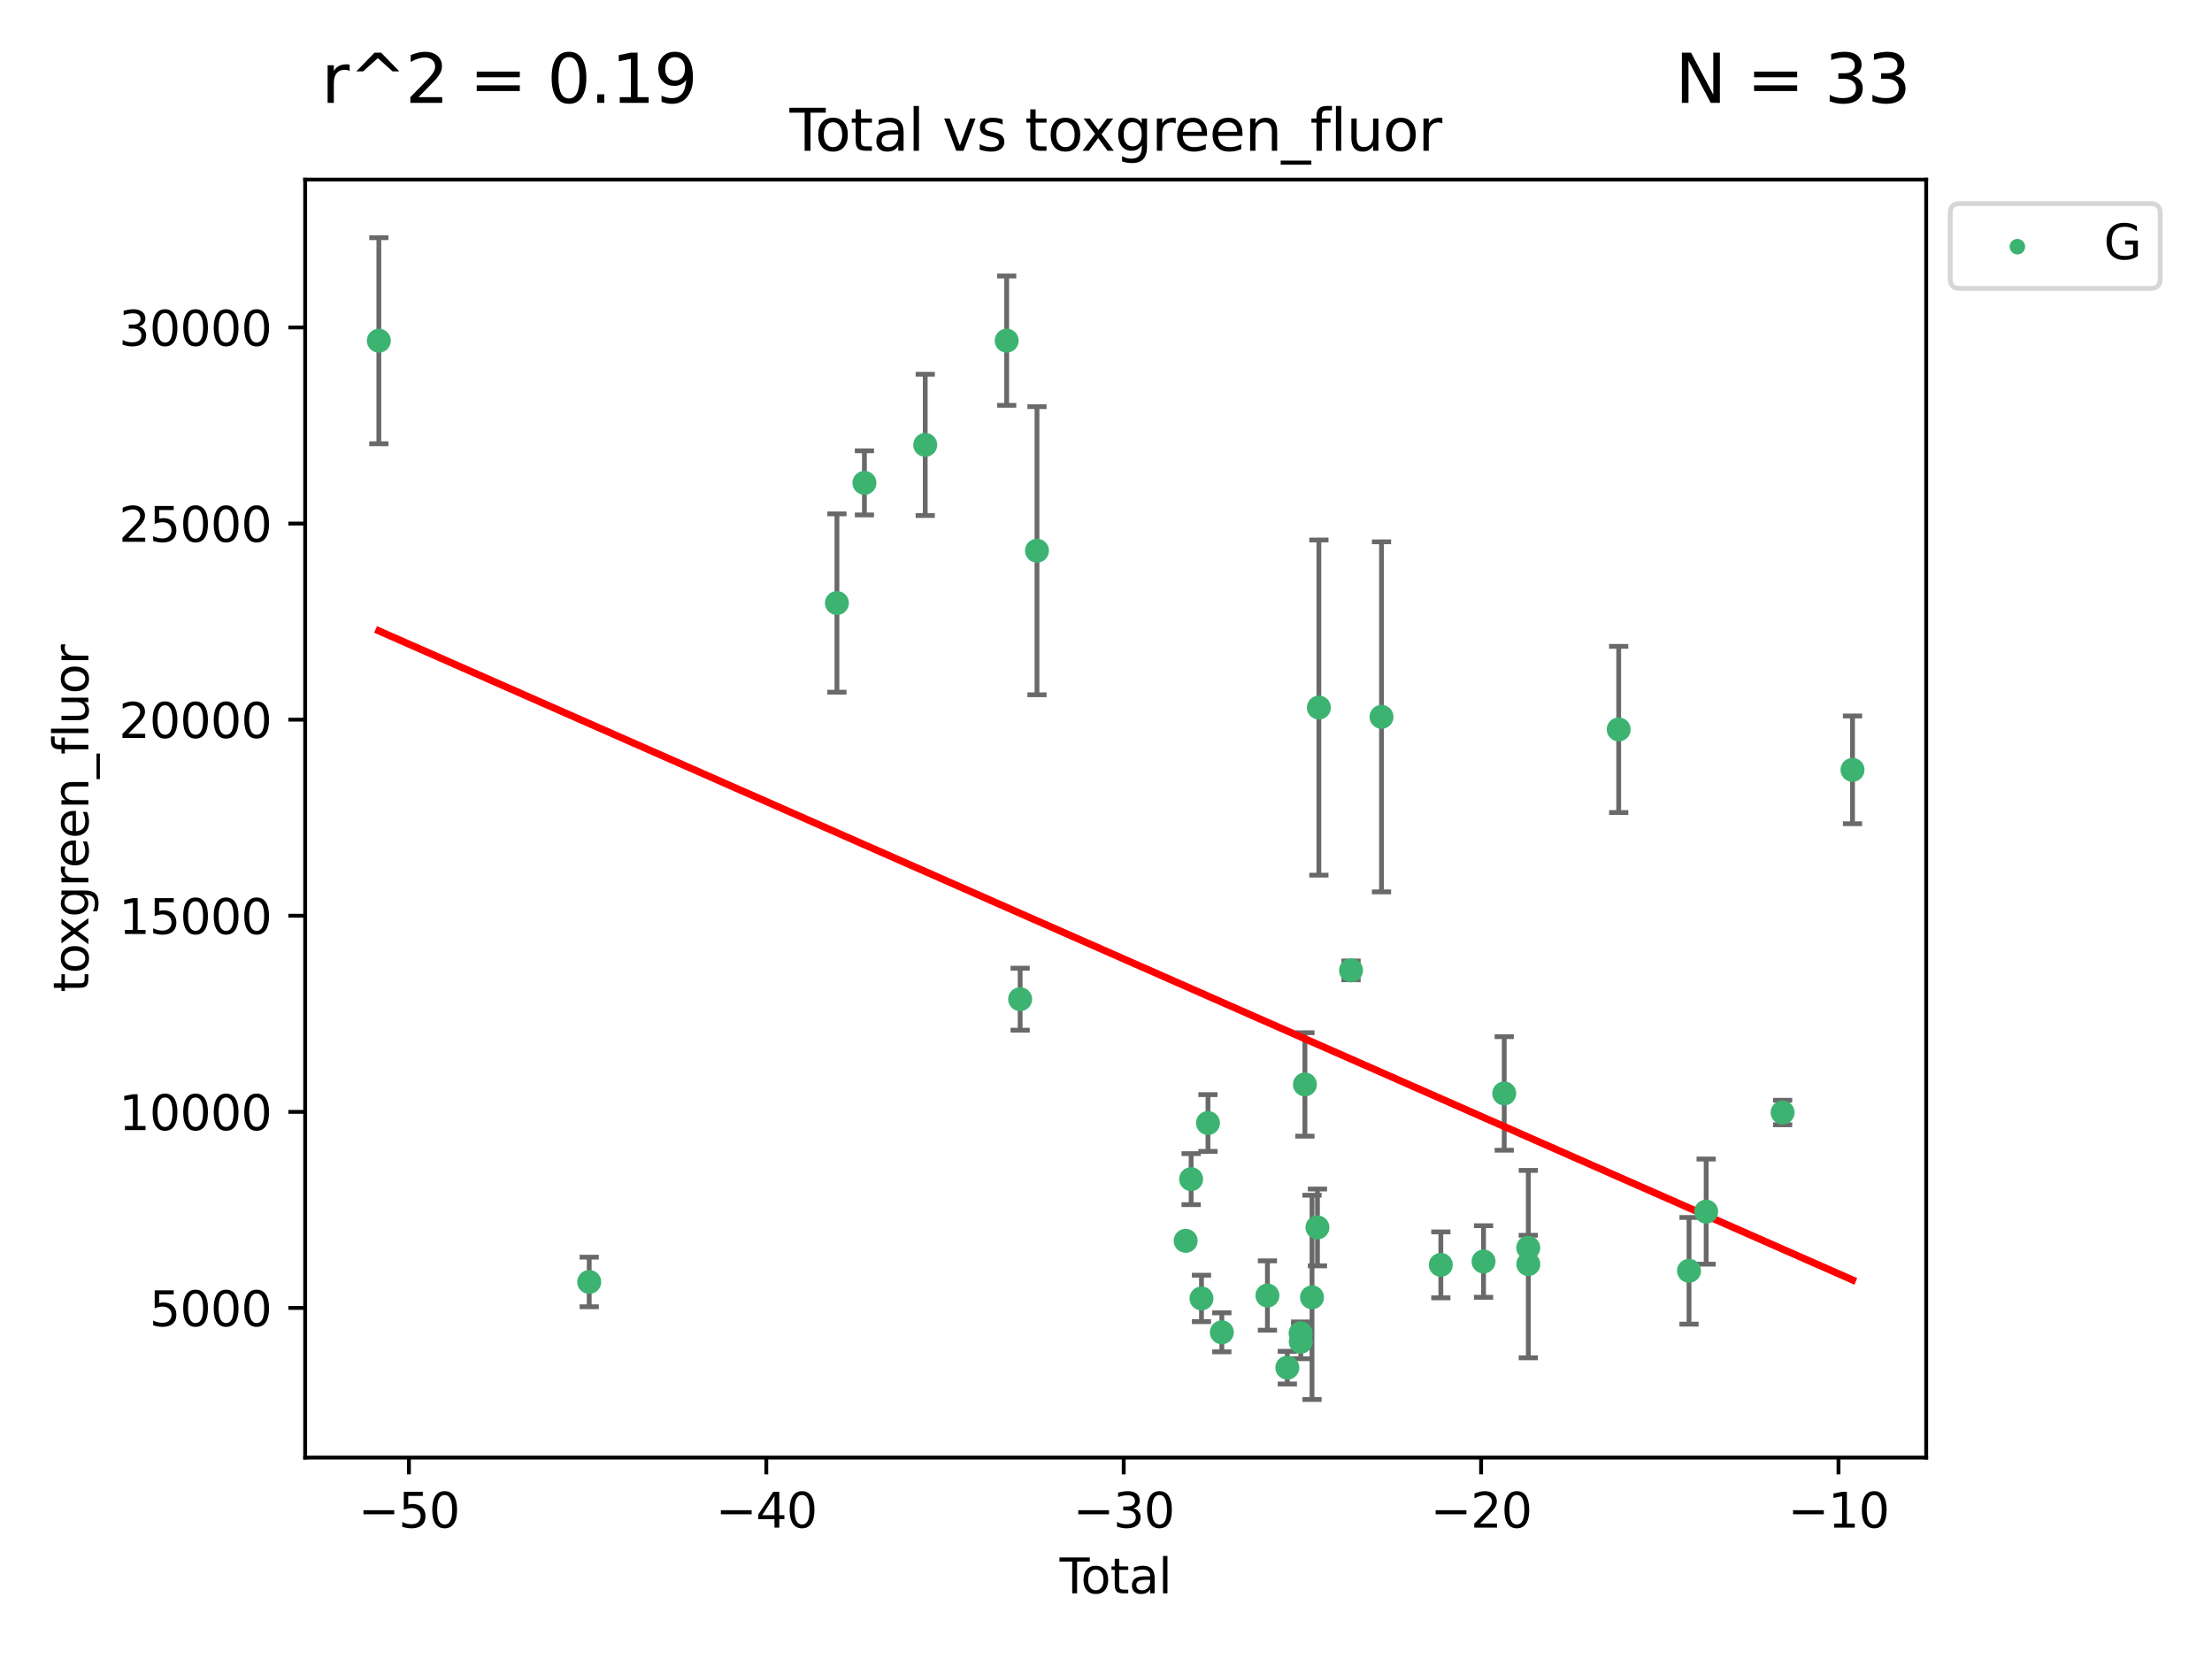 <?xml version="1.0" encoding="utf-8" standalone="no"?>
<!DOCTYPE svg PUBLIC "-//W3C//DTD SVG 1.1//EN"
  "http://www.w3.org/Graphics/SVG/1.1/DTD/svg11.dtd">
<svg xmlns:xlink="http://www.w3.org/1999/xlink" width="460.8pt" height="345.6pt" viewBox="0 0 460.8 345.6" xmlns="http://www.w3.org/2000/svg" version="1.1">
 <defs>
  <style type="text/css">*{stroke-linejoin: round; stroke-linecap: butt}</style>
 </defs>
 <g id="figure_1">
  <g id="patch_1">
   <path d="M 0 345.6 
L 460.8 345.6 
L 460.8 0 
L 0 0 
z
" style="fill: #ffffff"/>
  </g>
  <g id="axes_1">
   <g id="patch_2">
    <path d="M 63.571 303.64 
L 401.26 303.64 
L 401.26 37.411 
L 63.571 37.411 
z
" style="fill: #ffffff"/>
   </g>
   <g id="PathCollection_1">
    <defs>
     <path id="m5067d3dca2" d="M 0 1.118 
C 0.297 1.118 0.581 1 0.791 0.791 
C 1 0.581 1.118 0.297 1.118 0 
C 1.118 -0.297 1 -0.581 0.791 -0.791 
C 0.581 -1 0.297 -1.118 0 -1.118 
C -0.297 -1.118 -0.581 -1 -0.791 -0.791 
C -1 -0.581 -1.118 -0.297 -1.118 0 
C -1.118 0.297 -1 0.581 -0.791 0.791 
C -0.581 1 -0.297 1.118 0 1.118 
z
" style="stroke: #3cb371"/>
    </defs>
    <g clip-path="url(#p0d25ec0aed)">
     <use xlink:href="#m5067d3dca2" x="78.921" y="70.977" style="fill: #3cb371; stroke: #3cb371"/>
     <use xlink:href="#m5067d3dca2" x="122.745" y="267.056" style="fill: #3cb371; stroke: #3cb371"/>
     <use xlink:href="#m5067d3dca2" x="174.347" y="125.623" style="fill: #3cb371; stroke: #3cb371"/>
     <use xlink:href="#m5067d3dca2" x="180.076" y="100.591" style="fill: #3cb371; stroke: #3cb371"/>
     <use xlink:href="#m5067d3dca2" x="192.744" y="92.676" style="fill: #3cb371; stroke: #3cb371"/>
     <use xlink:href="#m5067d3dca2" x="209.708" y="70.968" style="fill: #3cb371; stroke: #3cb371"/>
     <use xlink:href="#m5067d3dca2" x="212.514" y="208.149" style="fill: #3cb371; stroke: #3cb371"/>
     <use xlink:href="#m5067d3dca2" x="216.022" y="114.719" style="fill: #3cb371; stroke: #3cb371"/>
     <use xlink:href="#m5067d3dca2" x="246.995" y="258.486" style="fill: #3cb371; stroke: #3cb371"/>
     <use xlink:href="#m5067d3dca2" x="248.132" y="245.635" style="fill: #3cb371; stroke: #3cb371"/>
     <use xlink:href="#m5067d3dca2" x="250.289" y="270.487" style="fill: #3cb371; stroke: #3cb371"/>
     <use xlink:href="#m5067d3dca2" x="251.643" y="233.941" style="fill: #3cb371; stroke: #3cb371"/>
     <use xlink:href="#m5067d3dca2" x="254.53" y="277.544" style="fill: #3cb371; stroke: #3cb371"/>
     <use xlink:href="#m5067d3dca2" x="264.028" y="269.88" style="fill: #3cb371; stroke: #3cb371"/>
     <use xlink:href="#m5067d3dca2" x="268.172" y="284.908" style="fill: #3cb371; stroke: #3cb371"/>
     <use xlink:href="#m5067d3dca2" x="270.942" y="277.739" style="fill: #3cb371; stroke: #3cb371"/>
     <use xlink:href="#m5067d3dca2" x="270.973" y="279.508" style="fill: #3cb371; stroke: #3cb371"/>
     <use xlink:href="#m5067d3dca2" x="271.837" y="225.909" style="fill: #3cb371; stroke: #3cb371"/>
     <use xlink:href="#m5067d3dca2" x="273.319" y="270.261" style="fill: #3cb371; stroke: #3cb371"/>
     <use xlink:href="#m5067d3dca2" x="274.449" y="255.697" style="fill: #3cb371; stroke: #3cb371"/>
     <use xlink:href="#m5067d3dca2" x="274.747" y="147.399" style="fill: #3cb371; stroke: #3cb371"/>
     <use xlink:href="#m5067d3dca2" x="281.447" y="202.146" style="fill: #3cb371; stroke: #3cb371"/>
     <use xlink:href="#m5067d3dca2" x="287.795" y="149.334" style="fill: #3cb371; stroke: #3cb371"/>
     <use xlink:href="#m5067d3dca2" x="300.153" y="263.493" style="fill: #3cb371; stroke: #3cb371"/>
     <use xlink:href="#m5067d3dca2" x="309.049" y="262.793" style="fill: #3cb371; stroke: #3cb371"/>
     <use xlink:href="#m5067d3dca2" x="313.358" y="227.782" style="fill: #3cb371; stroke: #3cb371"/>
     <use xlink:href="#m5067d3dca2" x="318.359" y="259.933" style="fill: #3cb371; stroke: #3cb371"/>
     <use xlink:href="#m5067d3dca2" x="318.374" y="263.334" style="fill: #3cb371; stroke: #3cb371"/>
     <use xlink:href="#m5067d3dca2" x="337.204" y="151.954" style="fill: #3cb371; stroke: #3cb371"/>
     <use xlink:href="#m5067d3dca2" x="351.854" y="264.73" style="fill: #3cb371; stroke: #3cb371"/>
     <use xlink:href="#m5067d3dca2" x="355.424" y="252.398" style="fill: #3cb371; stroke: #3cb371"/>
     <use xlink:href="#m5067d3dca2" x="371.349" y="231.755" style="fill: #3cb371; stroke: #3cb371"/>
     <use xlink:href="#m5067d3dca2" x="385.911" y="160.375" style="fill: #3cb371; stroke: #3cb371"/>
    </g>
   </g>
   <g id="matplotlib.axis_1">
    <g id="xtick_1">
     <g id="line2d_1">
      <defs>
       <path id="m6e1fc6f7d0" d="M 0 0 
L 0 3.5 
" style="stroke: #000000; stroke-width: 0.8"/>
      </defs>
      <g>
       <use xlink:href="#m6e1fc6f7d0" x="85.187" y="303.64" style="stroke: #000000; stroke-width: 0.8"/>
      </g>
     </g>
     <g id="text_1">
      <!-- −50 -->
      <g transform="translate(74.634 318.238)scale(0.1 -0.1)">
       <defs>
        <path id="DejaVuSans-2212" d="M 678 2272 
L 4684 2272 
L 4684 1741 
L 678 1741 
L 678 2272 
z
" transform="scale(0.016)"/>
        <path id="DejaVuSans-35" d="M 691 4666 
L 3169 4666 
L 3169 4134 
L 1269 4134 
L 1269 2991 
Q 1406 3038 1543 3061 
Q 1681 3084 1819 3084 
Q 2600 3084 3056 2656 
Q 3513 2228 3513 1497 
Q 3513 744 3044 326 
Q 2575 -91 1722 -91 
Q 1428 -91 1123 -41 
Q 819 9 494 109 
L 494 744 
Q 775 591 1075 516 
Q 1375 441 1709 441 
Q 2250 441 2565 725 
Q 2881 1009 2881 1497 
Q 2881 1984 2565 2268 
Q 2250 2553 1709 2553 
Q 1456 2553 1204 2497 
Q 953 2441 691 2322 
L 691 4666 
z
" transform="scale(0.016)"/>
        <path id="DejaVuSans-30" d="M 2034 4250 
Q 1547 4250 1301 3770 
Q 1056 3291 1056 2328 
Q 1056 1369 1301 889 
Q 1547 409 2034 409 
Q 2525 409 2770 889 
Q 3016 1369 3016 2328 
Q 3016 3291 2770 3770 
Q 2525 4250 2034 4250 
z
M 2034 4750 
Q 2819 4750 3233 4129 
Q 3647 3509 3647 2328 
Q 3647 1150 3233 529 
Q 2819 -91 2034 -91 
Q 1250 -91 836 529 
Q 422 1150 422 2328 
Q 422 3509 836 4129 
Q 1250 4750 2034 4750 
z
" transform="scale(0.016)"/>
       </defs>
       <use xlink:href="#DejaVuSans-2212"/>
       <use xlink:href="#DejaVuSans-35" x="83.789"/>
       <use xlink:href="#DejaVuSans-30" x="147.412"/>
      </g>
     </g>
    </g>
    <g id="xtick_2">
     <g id="line2d_2">
      <g>
       <use xlink:href="#m6e1fc6f7d0" x="159.638" y="303.64" style="stroke: #000000; stroke-width: 0.8"/>
      </g>
     </g>
     <g id="text_2">
      <!-- −40 -->
      <g transform="translate(149.086 318.238)scale(0.1 -0.1)">
       <defs>
        <path id="DejaVuSans-34" d="M 2419 4116 
L 825 1625 
L 2419 1625 
L 2419 4116 
z
M 2253 4666 
L 3047 4666 
L 3047 1625 
L 3713 1625 
L 3713 1100 
L 3047 1100 
L 3047 0 
L 2419 0 
L 2419 1100 
L 313 1100 
L 313 1709 
L 2253 4666 
z
" transform="scale(0.016)"/>
       </defs>
       <use xlink:href="#DejaVuSans-2212"/>
       <use xlink:href="#DejaVuSans-34" x="83.789"/>
       <use xlink:href="#DejaVuSans-30" x="147.412"/>
      </g>
     </g>
    </g>
    <g id="xtick_3">
     <g id="line2d_3">
      <g>
       <use xlink:href="#m6e1fc6f7d0" x="234.089" y="303.64" style="stroke: #000000; stroke-width: 0.8"/>
      </g>
     </g>
     <g id="text_3">
      <!-- −30 -->
      <g transform="translate(223.537 318.238)scale(0.1 -0.1)">
       <defs>
        <path id="DejaVuSans-33" d="M 2597 2516 
Q 3050 2419 3304 2112 
Q 3559 1806 3559 1356 
Q 3559 666 3084 287 
Q 2609 -91 1734 -91 
Q 1441 -91 1130 -33 
Q 819 25 488 141 
L 488 750 
Q 750 597 1062 519 
Q 1375 441 1716 441 
Q 2309 441 2620 675 
Q 2931 909 2931 1356 
Q 2931 1769 2642 2001 
Q 2353 2234 1838 2234 
L 1294 2234 
L 1294 2753 
L 1863 2753 
Q 2328 2753 2575 2939 
Q 2822 3125 2822 3475 
Q 2822 3834 2567 4026 
Q 2313 4219 1838 4219 
Q 1578 4219 1281 4162 
Q 984 4106 628 3988 
L 628 4550 
Q 988 4650 1302 4700 
Q 1616 4750 1894 4750 
Q 2613 4750 3031 4423 
Q 3450 4097 3450 3541 
Q 3450 3153 3228 2886 
Q 3006 2619 2597 2516 
z
" transform="scale(0.016)"/>
       </defs>
       <use xlink:href="#DejaVuSans-2212"/>
       <use xlink:href="#DejaVuSans-33" x="83.789"/>
       <use xlink:href="#DejaVuSans-30" x="147.412"/>
      </g>
     </g>
    </g>
    <g id="xtick_4">
     <g id="line2d_4">
      <g>
       <use xlink:href="#m6e1fc6f7d0" x="308.541" y="303.64" style="stroke: #000000; stroke-width: 0.8"/>
      </g>
     </g>
     <g id="text_4">
      <!-- −20 -->
      <g transform="translate(297.988 318.238)scale(0.1 -0.1)">
       <defs>
        <path id="DejaVuSans-32" d="M 1228 531 
L 3431 531 
L 3431 0 
L 469 0 
L 469 531 
Q 828 903 1448 1529 
Q 2069 2156 2228 2338 
Q 2531 2678 2651 2914 
Q 2772 3150 2772 3378 
Q 2772 3750 2511 3984 
Q 2250 4219 1831 4219 
Q 1534 4219 1204 4116 
Q 875 4013 500 3803 
L 500 4441 
Q 881 4594 1212 4672 
Q 1544 4750 1819 4750 
Q 2544 4750 2975 4387 
Q 3406 4025 3406 3419 
Q 3406 3131 3298 2873 
Q 3191 2616 2906 2266 
Q 2828 2175 2409 1742 
Q 1991 1309 1228 531 
z
" transform="scale(0.016)"/>
       </defs>
       <use xlink:href="#DejaVuSans-2212"/>
       <use xlink:href="#DejaVuSans-32" x="83.789"/>
       <use xlink:href="#DejaVuSans-30" x="147.412"/>
      </g>
     </g>
    </g>
    <g id="xtick_5">
     <g id="line2d_5">
      <g>
       <use xlink:href="#m6e1fc6f7d0" x="382.992" y="303.64" style="stroke: #000000; stroke-width: 0.8"/>
      </g>
     </g>
     <g id="text_5">
      <!-- −10 -->
      <g transform="translate(372.44 318.238)scale(0.1 -0.1)">
       <defs>
        <path id="DejaVuSans-31" d="M 794 531 
L 1825 531 
L 1825 4091 
L 703 3866 
L 703 4441 
L 1819 4666 
L 2450 4666 
L 2450 531 
L 3481 531 
L 3481 0 
L 794 0 
L 794 531 
z
" transform="scale(0.016)"/>
       </defs>
       <use xlink:href="#DejaVuSans-2212"/>
       <use xlink:href="#DejaVuSans-31" x="83.789"/>
       <use xlink:href="#DejaVuSans-30" x="147.412"/>
      </g>
     </g>
    </g>
    <g id="text_6">
     <!-- Total -->
     <g transform="translate(220.739 331.917)scale(0.1 -0.1)">
      <defs>
       <path id="DejaVuSans-54" d="M -19 4666 
L 3928 4666 
L 3928 4134 
L 2272 4134 
L 2272 0 
L 1638 0 
L 1638 4134 
L -19 4134 
L -19 4666 
z
" transform="scale(0.016)"/>
       <path id="DejaVuSans-6f" d="M 1959 3097 
Q 1497 3097 1228 2736 
Q 959 2375 959 1747 
Q 959 1119 1226 758 
Q 1494 397 1959 397 
Q 2419 397 2687 759 
Q 2956 1122 2956 1747 
Q 2956 2369 2687 2733 
Q 2419 3097 1959 3097 
z
M 1959 3584 
Q 2709 3584 3137 3096 
Q 3566 2609 3566 1747 
Q 3566 888 3137 398 
Q 2709 -91 1959 -91 
Q 1206 -91 779 398 
Q 353 888 353 1747 
Q 353 2609 779 3096 
Q 1206 3584 1959 3584 
z
" transform="scale(0.016)"/>
       <path id="DejaVuSans-74" d="M 1172 4494 
L 1172 3500 
L 2356 3500 
L 2356 3053 
L 1172 3053 
L 1172 1153 
Q 1172 725 1289 603 
Q 1406 481 1766 481 
L 2356 481 
L 2356 0 
L 1766 0 
Q 1100 0 847 248 
Q 594 497 594 1153 
L 594 3053 
L 172 3053 
L 172 3500 
L 594 3500 
L 594 4494 
L 1172 4494 
z
" transform="scale(0.016)"/>
       <path id="DejaVuSans-61" d="M 2194 1759 
Q 1497 1759 1228 1600 
Q 959 1441 959 1056 
Q 959 750 1161 570 
Q 1363 391 1709 391 
Q 2188 391 2477 730 
Q 2766 1069 2766 1631 
L 2766 1759 
L 2194 1759 
z
M 3341 1997 
L 3341 0 
L 2766 0 
L 2766 531 
Q 2569 213 2275 61 
Q 1981 -91 1556 -91 
Q 1019 -91 701 211 
Q 384 513 384 1019 
Q 384 1609 779 1909 
Q 1175 2209 1959 2209 
L 2766 2209 
L 2766 2266 
Q 2766 2663 2505 2880 
Q 2244 3097 1772 3097 
Q 1472 3097 1187 3025 
Q 903 2953 641 2809 
L 641 3341 
Q 956 3463 1253 3523 
Q 1550 3584 1831 3584 
Q 2591 3584 2966 3190 
Q 3341 2797 3341 1997 
z
" transform="scale(0.016)"/>
       <path id="DejaVuSans-6c" d="M 603 4863 
L 1178 4863 
L 1178 0 
L 603 0 
L 603 4863 
z
" transform="scale(0.016)"/>
      </defs>
      <use xlink:href="#DejaVuSans-54"/>
      <use xlink:href="#DejaVuSans-6f" x="44.084"/>
      <use xlink:href="#DejaVuSans-74" x="105.266"/>
      <use xlink:href="#DejaVuSans-61" x="144.475"/>
      <use xlink:href="#DejaVuSans-6c" x="205.754"/>
     </g>
    </g>
   </g>
   <g id="matplotlib.axis_2">
    <g id="ytick_1">
     <g id="line2d_6">
      <defs>
       <path id="me4922fdb80" d="M 0 0 
L -3.5 0 
" style="stroke: #000000; stroke-width: 0.8"/>
      </defs>
      <g>
       <use xlink:href="#me4922fdb80" x="63.571" y="272.469" style="stroke: #000000; stroke-width: 0.8"/>
      </g>
     </g>
     <g id="text_7">
      <!-- 5000 -->
      <g transform="translate(31.121 276.268)scale(0.1 -0.1)">
       <use xlink:href="#DejaVuSans-35"/>
       <use xlink:href="#DejaVuSans-30" x="63.623"/>
       <use xlink:href="#DejaVuSans-30" x="127.246"/>
       <use xlink:href="#DejaVuSans-30" x="190.869"/>
      </g>
     </g>
    </g>
    <g id="ytick_2">
     <g id="line2d_7">
      <g>
       <use xlink:href="#me4922fdb80" x="63.571" y="231.619" style="stroke: #000000; stroke-width: 0.8"/>
      </g>
     </g>
     <g id="text_8">
      <!-- 10000 -->
      <g transform="translate(24.759 235.418)scale(0.1 -0.1)">
       <use xlink:href="#DejaVuSans-31"/>
       <use xlink:href="#DejaVuSans-30" x="63.623"/>
       <use xlink:href="#DejaVuSans-30" x="127.246"/>
       <use xlink:href="#DejaVuSans-30" x="190.869"/>
       <use xlink:href="#DejaVuSans-30" x="254.492"/>
      </g>
     </g>
    </g>
    <g id="ytick_3">
     <g id="line2d_8">
      <g>
       <use xlink:href="#me4922fdb80" x="63.571" y="190.769" style="stroke: #000000; stroke-width: 0.8"/>
      </g>
     </g>
     <g id="text_9">
      <!-- 15000 -->
      <g transform="translate(24.759 194.568)scale(0.1 -0.1)">
       <use xlink:href="#DejaVuSans-31"/>
       <use xlink:href="#DejaVuSans-35" x="63.623"/>
       <use xlink:href="#DejaVuSans-30" x="127.246"/>
       <use xlink:href="#DejaVuSans-30" x="190.869"/>
       <use xlink:href="#DejaVuSans-30" x="254.492"/>
      </g>
     </g>
    </g>
    <g id="ytick_4">
     <g id="line2d_9">
      <g>
       <use xlink:href="#me4922fdb80" x="63.571" y="149.919" style="stroke: #000000; stroke-width: 0.8"/>
      </g>
     </g>
     <g id="text_10">
      <!-- 20000 -->
      <g transform="translate(24.759 153.718)scale(0.1 -0.1)">
       <use xlink:href="#DejaVuSans-32"/>
       <use xlink:href="#DejaVuSans-30" x="63.623"/>
       <use xlink:href="#DejaVuSans-30" x="127.246"/>
       <use xlink:href="#DejaVuSans-30" x="190.869"/>
       <use xlink:href="#DejaVuSans-30" x="254.492"/>
      </g>
     </g>
    </g>
    <g id="ytick_5">
     <g id="line2d_10">
      <g>
       <use xlink:href="#me4922fdb80" x="63.571" y="109.069" style="stroke: #000000; stroke-width: 0.8"/>
      </g>
     </g>
     <g id="text_11">
      <!-- 25000 -->
      <g transform="translate(24.759 112.869)scale(0.1 -0.1)">
       <use xlink:href="#DejaVuSans-32"/>
       <use xlink:href="#DejaVuSans-35" x="63.623"/>
       <use xlink:href="#DejaVuSans-30" x="127.246"/>
       <use xlink:href="#DejaVuSans-30" x="190.869"/>
       <use xlink:href="#DejaVuSans-30" x="254.492"/>
      </g>
     </g>
    </g>
    <g id="ytick_6">
     <g id="line2d_11">
      <g>
       <use xlink:href="#me4922fdb80" x="63.571" y="68.219" style="stroke: #000000; stroke-width: 0.8"/>
      </g>
     </g>
     <g id="text_12">
      <!-- 30000 -->
      <g transform="translate(24.759 72.019)scale(0.1 -0.1)">
       <use xlink:href="#DejaVuSans-33"/>
       <use xlink:href="#DejaVuSans-30" x="63.623"/>
       <use xlink:href="#DejaVuSans-30" x="127.246"/>
       <use xlink:href="#DejaVuSans-30" x="190.869"/>
       <use xlink:href="#DejaVuSans-30" x="254.492"/>
      </g>
     </g>
    </g>
    <g id="text_13">
     <!-- toxgreen_fluor -->
     <g transform="translate(18.401 206.72)rotate(-90)scale(0.1 -0.1)">
      <defs>
       <path id="DejaVuSans-78" d="M 3513 3500 
L 2247 1797 
L 3578 0 
L 2900 0 
L 1881 1375 
L 863 0 
L 184 0 
L 1544 1831 
L 300 3500 
L 978 3500 
L 1906 2253 
L 2834 3500 
L 3513 3500 
z
" transform="scale(0.016)"/>
       <path id="DejaVuSans-67" d="M 2906 1791 
Q 2906 2416 2648 2759 
Q 2391 3103 1925 3103 
Q 1463 3103 1205 2759 
Q 947 2416 947 1791 
Q 947 1169 1205 825 
Q 1463 481 1925 481 
Q 2391 481 2648 825 
Q 2906 1169 2906 1791 
z
M 3481 434 
Q 3481 -459 3084 -895 
Q 2688 -1331 1869 -1331 
Q 1566 -1331 1297 -1286 
Q 1028 -1241 775 -1147 
L 775 -588 
Q 1028 -725 1275 -790 
Q 1522 -856 1778 -856 
Q 2344 -856 2625 -561 
Q 2906 -266 2906 331 
L 2906 616 
Q 2728 306 2450 153 
Q 2172 0 1784 0 
Q 1141 0 747 490 
Q 353 981 353 1791 
Q 353 2603 747 3093 
Q 1141 3584 1784 3584 
Q 2172 3584 2450 3431 
Q 2728 3278 2906 2969 
L 2906 3500 
L 3481 3500 
L 3481 434 
z
" transform="scale(0.016)"/>
       <path id="DejaVuSans-72" d="M 2631 2963 
Q 2534 3019 2420 3045 
Q 2306 3072 2169 3072 
Q 1681 3072 1420 2755 
Q 1159 2438 1159 1844 
L 1159 0 
L 581 0 
L 581 3500 
L 1159 3500 
L 1159 2956 
Q 1341 3275 1631 3429 
Q 1922 3584 2338 3584 
Q 2397 3584 2469 3576 
Q 2541 3569 2628 3553 
L 2631 2963 
z
" transform="scale(0.016)"/>
       <path id="DejaVuSans-65" d="M 3597 1894 
L 3597 1613 
L 953 1613 
Q 991 1019 1311 708 
Q 1631 397 2203 397 
Q 2534 397 2845 478 
Q 3156 559 3463 722 
L 3463 178 
Q 3153 47 2828 -22 
Q 2503 -91 2169 -91 
Q 1331 -91 842 396 
Q 353 884 353 1716 
Q 353 2575 817 3079 
Q 1281 3584 2069 3584 
Q 2775 3584 3186 3129 
Q 3597 2675 3597 1894 
z
M 3022 2063 
Q 3016 2534 2758 2815 
Q 2500 3097 2075 3097 
Q 1594 3097 1305 2825 
Q 1016 2553 972 2059 
L 3022 2063 
z
" transform="scale(0.016)"/>
       <path id="DejaVuSans-6e" d="M 3513 2113 
L 3513 0 
L 2938 0 
L 2938 2094 
Q 2938 2591 2744 2837 
Q 2550 3084 2163 3084 
Q 1697 3084 1428 2787 
Q 1159 2491 1159 1978 
L 1159 0 
L 581 0 
L 581 3500 
L 1159 3500 
L 1159 2956 
Q 1366 3272 1645 3428 
Q 1925 3584 2291 3584 
Q 2894 3584 3203 3211 
Q 3513 2838 3513 2113 
z
" transform="scale(0.016)"/>
       <path id="DejaVuSans-5f" d="M 3263 -1063 
L 3263 -1509 
L -63 -1509 
L -63 -1063 
L 3263 -1063 
z
" transform="scale(0.016)"/>
       <path id="DejaVuSans-66" d="M 2375 4863 
L 2375 4384 
L 1825 4384 
Q 1516 4384 1395 4259 
Q 1275 4134 1275 3809 
L 1275 3500 
L 2222 3500 
L 2222 3053 
L 1275 3053 
L 1275 0 
L 697 0 
L 697 3053 
L 147 3053 
L 147 3500 
L 697 3500 
L 697 3744 
Q 697 4328 969 4595 
Q 1241 4863 1831 4863 
L 2375 4863 
z
" transform="scale(0.016)"/>
       <path id="DejaVuSans-75" d="M 544 1381 
L 544 3500 
L 1119 3500 
L 1119 1403 
Q 1119 906 1312 657 
Q 1506 409 1894 409 
Q 2359 409 2629 706 
Q 2900 1003 2900 1516 
L 2900 3500 
L 3475 3500 
L 3475 0 
L 2900 0 
L 2900 538 
Q 2691 219 2414 64 
Q 2138 -91 1772 -91 
Q 1169 -91 856 284 
Q 544 659 544 1381 
z
M 1991 3584 
L 1991 3584 
z
" transform="scale(0.016)"/>
      </defs>
      <use xlink:href="#DejaVuSans-74"/>
      <use xlink:href="#DejaVuSans-6f" x="39.209"/>
      <use xlink:href="#DejaVuSans-78" x="97.266"/>
      <use xlink:href="#DejaVuSans-67" x="156.445"/>
      <use xlink:href="#DejaVuSans-72" x="219.922"/>
      <use xlink:href="#DejaVuSans-65" x="258.785"/>
      <use xlink:href="#DejaVuSans-65" x="320.309"/>
      <use xlink:href="#DejaVuSans-6e" x="381.832"/>
      <use xlink:href="#DejaVuSans-5f" x="445.211"/>
      <use xlink:href="#DejaVuSans-66" x="495.211"/>
      <use xlink:href="#DejaVuSans-6c" x="530.416"/>
      <use xlink:href="#DejaVuSans-75" x="558.199"/>
      <use xlink:href="#DejaVuSans-6f" x="621.578"/>
      <use xlink:href="#DejaVuSans-72" x="682.76"/>
     </g>
    </g>
   </g>
   <g id="LineCollection_1">
    <path d="M 78.921 92.441 
L 78.921 49.513 
" clip-path="url(#p0d25ec0aed)" style="fill: none; stroke: #696969"/>
    <path d="M 122.745 272.224 
L 122.745 261.889 
" clip-path="url(#p0d25ec0aed)" style="fill: none; stroke: #696969"/>
    <path d="M 174.347 144.197 
L 174.347 107.05 
" clip-path="url(#p0d25ec0aed)" style="fill: none; stroke: #696969"/>
    <path d="M 180.076 107.27 
L 180.076 93.912 
" clip-path="url(#p0d25ec0aed)" style="fill: none; stroke: #696969"/>
    <path d="M 192.744 107.389 
L 192.744 77.962 
" clip-path="url(#p0d25ec0aed)" style="fill: none; stroke: #696969"/>
    <path d="M 209.708 84.439 
L 209.708 57.496 
" clip-path="url(#p0d25ec0aed)" style="fill: none; stroke: #696969"/>
    <path d="M 212.514 214.601 
L 212.514 201.697 
" clip-path="url(#p0d25ec0aed)" style="fill: none; stroke: #696969"/>
    <path d="M 216.022 144.732 
L 216.022 84.707 
" clip-path="url(#p0d25ec0aed)" style="fill: none; stroke: #696969"/>
    <path d="M 246.995 259.502 
L 246.995 257.469 
" clip-path="url(#p0d25ec0aed)" style="fill: none; stroke: #696969"/>
    <path d="M 248.132 250.951 
L 248.132 240.32 
" clip-path="url(#p0d25ec0aed)" style="fill: none; stroke: #696969"/>
    <path d="M 250.289 275.325 
L 250.289 265.648 
" clip-path="url(#p0d25ec0aed)" style="fill: none; stroke: #696969"/>
    <path d="M 251.643 239.853 
L 251.643 228.029 
" clip-path="url(#p0d25ec0aed)" style="fill: none; stroke: #696969"/>
    <path d="M 254.53 281.607 
L 254.53 273.482 
" clip-path="url(#p0d25ec0aed)" style="fill: none; stroke: #696969"/>
    <path d="M 264.028 277.104 
L 264.028 262.656 
" clip-path="url(#p0d25ec0aed)" style="fill: none; stroke: #696969"/>
    <path d="M 268.172 288.312 
L 268.172 281.504 
" clip-path="url(#p0d25ec0aed)" style="fill: none; stroke: #696969"/>
    <path d="M 270.942 280.096 
L 270.942 275.381 
" clip-path="url(#p0d25ec0aed)" style="fill: none; stroke: #696969"/>
    <path d="M 270.973 283.046 
L 270.973 275.969 
" clip-path="url(#p0d25ec0aed)" style="fill: none; stroke: #696969"/>
    <path d="M 271.837 236.688 
L 271.837 215.13 
" clip-path="url(#p0d25ec0aed)" style="fill: none; stroke: #696969"/>
    <path d="M 273.319 291.539 
L 273.319 248.983 
" clip-path="url(#p0d25ec0aed)" style="fill: none; stroke: #696969"/>
    <path d="M 274.449 263.701 
L 274.449 247.694 
" clip-path="url(#p0d25ec0aed)" style="fill: none; stroke: #696969"/>
    <path d="M 274.747 182.307 
L 274.747 112.49 
" clip-path="url(#p0d25ec0aed)" style="fill: none; stroke: #696969"/>
    <path d="M 281.447 204.107 
L 281.447 200.186 
" clip-path="url(#p0d25ec0aed)" style="fill: none; stroke: #696969"/>
    <path d="M 287.795 185.794 
L 287.795 112.874 
" clip-path="url(#p0d25ec0aed)" style="fill: none; stroke: #696969"/>
    <path d="M 300.153 270.361 
L 300.153 256.625 
" clip-path="url(#p0d25ec0aed)" style="fill: none; stroke: #696969"/>
    <path d="M 309.049 270.251 
L 309.049 255.335 
" clip-path="url(#p0d25ec0aed)" style="fill: none; stroke: #696969"/>
    <path d="M 313.358 239.61 
L 313.358 215.955 
" clip-path="url(#p0d25ec0aed)" style="fill: none; stroke: #696969"/>
    <path d="M 318.359 262.539 
L 318.359 257.327 
" clip-path="url(#p0d25ec0aed)" style="fill: none; stroke: #696969"/>
    <path d="M 318.374 282.857 
L 318.374 243.812 
" clip-path="url(#p0d25ec0aed)" style="fill: none; stroke: #696969"/>
    <path d="M 337.204 169.259 
L 337.204 134.649 
" clip-path="url(#p0d25ec0aed)" style="fill: none; stroke: #696969"/>
    <path d="M 351.854 275.839 
L 351.854 253.621 
" clip-path="url(#p0d25ec0aed)" style="fill: none; stroke: #696969"/>
    <path d="M 355.424 263.351 
L 355.424 241.446 
" clip-path="url(#p0d25ec0aed)" style="fill: none; stroke: #696969"/>
    <path d="M 371.349 234.306 
L 371.349 229.205 
" clip-path="url(#p0d25ec0aed)" style="fill: none; stroke: #696969"/>
    <path d="M 385.911 171.597 
L 385.911 149.152 
" clip-path="url(#p0d25ec0aed)" style="fill: none; stroke: #696969"/>
   </g>
   <g id="line2d_12">
    <defs>
     <path id="m3f4cc1d7c3" d="M 2 0 
L -2 -0 
" style="stroke: #696969"/>
    </defs>
    <g clip-path="url(#p0d25ec0aed)">
     <use xlink:href="#m3f4cc1d7c3" x="78.921" y="92.441" style="fill: #696969; stroke: #696969"/>
     <use xlink:href="#m3f4cc1d7c3" x="122.745" y="272.224" style="fill: #696969; stroke: #696969"/>
     <use xlink:href="#m3f4cc1d7c3" x="174.347" y="144.197" style="fill: #696969; stroke: #696969"/>
     <use xlink:href="#m3f4cc1d7c3" x="180.076" y="107.27" style="fill: #696969; stroke: #696969"/>
     <use xlink:href="#m3f4cc1d7c3" x="192.744" y="107.389" style="fill: #696969; stroke: #696969"/>
     <use xlink:href="#m3f4cc1d7c3" x="209.708" y="84.439" style="fill: #696969; stroke: #696969"/>
     <use xlink:href="#m3f4cc1d7c3" x="212.514" y="214.601" style="fill: #696969; stroke: #696969"/>
     <use xlink:href="#m3f4cc1d7c3" x="216.022" y="144.732" style="fill: #696969; stroke: #696969"/>
     <use xlink:href="#m3f4cc1d7c3" x="246.995" y="259.502" style="fill: #696969; stroke: #696969"/>
     <use xlink:href="#m3f4cc1d7c3" x="248.132" y="250.951" style="fill: #696969; stroke: #696969"/>
     <use xlink:href="#m3f4cc1d7c3" x="250.289" y="275.325" style="fill: #696969; stroke: #696969"/>
     <use xlink:href="#m3f4cc1d7c3" x="251.643" y="239.853" style="fill: #696969; stroke: #696969"/>
     <use xlink:href="#m3f4cc1d7c3" x="254.53" y="281.607" style="fill: #696969; stroke: #696969"/>
     <use xlink:href="#m3f4cc1d7c3" x="264.028" y="277.104" style="fill: #696969; stroke: #696969"/>
     <use xlink:href="#m3f4cc1d7c3" x="268.172" y="288.312" style="fill: #696969; stroke: #696969"/>
     <use xlink:href="#m3f4cc1d7c3" x="270.942" y="280.096" style="fill: #696969; stroke: #696969"/>
     <use xlink:href="#m3f4cc1d7c3" x="270.973" y="283.046" style="fill: #696969; stroke: #696969"/>
     <use xlink:href="#m3f4cc1d7c3" x="271.837" y="236.688" style="fill: #696969; stroke: #696969"/>
     <use xlink:href="#m3f4cc1d7c3" x="273.319" y="291.539" style="fill: #696969; stroke: #696969"/>
     <use xlink:href="#m3f4cc1d7c3" x="274.449" y="263.701" style="fill: #696969; stroke: #696969"/>
     <use xlink:href="#m3f4cc1d7c3" x="274.747" y="182.307" style="fill: #696969; stroke: #696969"/>
     <use xlink:href="#m3f4cc1d7c3" x="281.447" y="204.107" style="fill: #696969; stroke: #696969"/>
     <use xlink:href="#m3f4cc1d7c3" x="287.795" y="185.794" style="fill: #696969; stroke: #696969"/>
     <use xlink:href="#m3f4cc1d7c3" x="300.153" y="270.361" style="fill: #696969; stroke: #696969"/>
     <use xlink:href="#m3f4cc1d7c3" x="309.049" y="270.251" style="fill: #696969; stroke: #696969"/>
     <use xlink:href="#m3f4cc1d7c3" x="313.358" y="239.61" style="fill: #696969; stroke: #696969"/>
     <use xlink:href="#m3f4cc1d7c3" x="318.359" y="262.539" style="fill: #696969; stroke: #696969"/>
     <use xlink:href="#m3f4cc1d7c3" x="318.374" y="282.857" style="fill: #696969; stroke: #696969"/>
     <use xlink:href="#m3f4cc1d7c3" x="337.204" y="169.259" style="fill: #696969; stroke: #696969"/>
     <use xlink:href="#m3f4cc1d7c3" x="351.854" y="275.839" style="fill: #696969; stroke: #696969"/>
     <use xlink:href="#m3f4cc1d7c3" x="355.424" y="263.351" style="fill: #696969; stroke: #696969"/>
     <use xlink:href="#m3f4cc1d7c3" x="371.349" y="234.306" style="fill: #696969; stroke: #696969"/>
     <use xlink:href="#m3f4cc1d7c3" x="385.911" y="171.597" style="fill: #696969; stroke: #696969"/>
    </g>
   </g>
   <g id="line2d_13">
    <g clip-path="url(#p0d25ec0aed)">
     <use xlink:href="#m3f4cc1d7c3" x="78.921" y="49.513" style="fill: #696969; stroke: #696969"/>
     <use xlink:href="#m3f4cc1d7c3" x="122.745" y="261.889" style="fill: #696969; stroke: #696969"/>
     <use xlink:href="#m3f4cc1d7c3" x="174.347" y="107.05" style="fill: #696969; stroke: #696969"/>
     <use xlink:href="#m3f4cc1d7c3" x="180.076" y="93.912" style="fill: #696969; stroke: #696969"/>
     <use xlink:href="#m3f4cc1d7c3" x="192.744" y="77.962" style="fill: #696969; stroke: #696969"/>
     <use xlink:href="#m3f4cc1d7c3" x="209.708" y="57.496" style="fill: #696969; stroke: #696969"/>
     <use xlink:href="#m3f4cc1d7c3" x="212.514" y="201.697" style="fill: #696969; stroke: #696969"/>
     <use xlink:href="#m3f4cc1d7c3" x="216.022" y="84.707" style="fill: #696969; stroke: #696969"/>
     <use xlink:href="#m3f4cc1d7c3" x="246.995" y="257.469" style="fill: #696969; stroke: #696969"/>
     <use xlink:href="#m3f4cc1d7c3" x="248.132" y="240.32" style="fill: #696969; stroke: #696969"/>
     <use xlink:href="#m3f4cc1d7c3" x="250.289" y="265.648" style="fill: #696969; stroke: #696969"/>
     <use xlink:href="#m3f4cc1d7c3" x="251.643" y="228.029" style="fill: #696969; stroke: #696969"/>
     <use xlink:href="#m3f4cc1d7c3" x="254.53" y="273.482" style="fill: #696969; stroke: #696969"/>
     <use xlink:href="#m3f4cc1d7c3" x="264.028" y="262.656" style="fill: #696969; stroke: #696969"/>
     <use xlink:href="#m3f4cc1d7c3" x="268.172" y="281.504" style="fill: #696969; stroke: #696969"/>
     <use xlink:href="#m3f4cc1d7c3" x="270.942" y="275.381" style="fill: #696969; stroke: #696969"/>
     <use xlink:href="#m3f4cc1d7c3" x="270.973" y="275.969" style="fill: #696969; stroke: #696969"/>
     <use xlink:href="#m3f4cc1d7c3" x="271.837" y="215.13" style="fill: #696969; stroke: #696969"/>
     <use xlink:href="#m3f4cc1d7c3" x="273.319" y="248.983" style="fill: #696969; stroke: #696969"/>
     <use xlink:href="#m3f4cc1d7c3" x="274.449" y="247.694" style="fill: #696969; stroke: #696969"/>
     <use xlink:href="#m3f4cc1d7c3" x="274.747" y="112.49" style="fill: #696969; stroke: #696969"/>
     <use xlink:href="#m3f4cc1d7c3" x="281.447" y="200.186" style="fill: #696969; stroke: #696969"/>
     <use xlink:href="#m3f4cc1d7c3" x="287.795" y="112.874" style="fill: #696969; stroke: #696969"/>
     <use xlink:href="#m3f4cc1d7c3" x="300.153" y="256.625" style="fill: #696969; stroke: #696969"/>
     <use xlink:href="#m3f4cc1d7c3" x="309.049" y="255.335" style="fill: #696969; stroke: #696969"/>
     <use xlink:href="#m3f4cc1d7c3" x="313.358" y="215.955" style="fill: #696969; stroke: #696969"/>
     <use xlink:href="#m3f4cc1d7c3" x="318.359" y="257.327" style="fill: #696969; stroke: #696969"/>
     <use xlink:href="#m3f4cc1d7c3" x="318.374" y="243.812" style="fill: #696969; stroke: #696969"/>
     <use xlink:href="#m3f4cc1d7c3" x="337.204" y="134.649" style="fill: #696969; stroke: #696969"/>
     <use xlink:href="#m3f4cc1d7c3" x="351.854" y="253.621" style="fill: #696969; stroke: #696969"/>
     <use xlink:href="#m3f4cc1d7c3" x="355.424" y="241.446" style="fill: #696969; stroke: #696969"/>
     <use xlink:href="#m3f4cc1d7c3" x="371.349" y="229.205" style="fill: #696969; stroke: #696969"/>
     <use xlink:href="#m3f4cc1d7c3" x="385.911" y="149.152" style="fill: #696969; stroke: #696969"/>
    </g>
   </g>
   <g id="line2d_14">
    <path d="M 78.921 131.423 
L 122.745 150.725 
L 174.347 173.452 
L 180.076 175.976 
L 192.744 181.555 
L 209.708 189.027 
L 212.514 190.263 
L 216.022 191.808 
L 246.995 205.449 
L 248.132 205.95 
L 250.289 206.9 
L 251.643 207.496 
L 254.53 208.768 
L 264.028 212.951 
L 268.172 214.776 
L 270.942 215.997 
L 270.973 216.01 
L 271.837 216.391 
L 273.319 217.043 
L 274.449 217.541 
L 274.747 217.672 
L 281.447 220.624 
L 287.795 223.419 
L 300.153 228.862 
L 309.049 232.781 
L 313.358 234.678 
L 318.359 236.881 
L 318.374 236.888 
L 337.204 245.181 
L 351.854 251.634 
L 355.424 253.206 
L 371.349 260.22 
L 385.911 266.633 
" clip-path="url(#p0d25ec0aed)" style="fill: none; stroke: #ff0000; stroke-width: 1.5; stroke-linecap: square"/>
   </g>
   <g id="line2d_15">
    <defs>
     <path id="m7db06431bf" d="M 0 2 
C 0.53 2 1.039 1.789 1.414 1.414 
C 1.789 1.039 2 0.53 2 0 
C 2 -0.53 1.789 -1.039 1.414 -1.414 
C 1.039 -1.789 0.53 -2 0 -2 
C -0.53 -2 -1.039 -1.789 -1.414 -1.414 
C -1.789 -1.039 -2 -0.53 -2 0 
C -2 0.53 -1.789 1.039 -1.414 1.414 
C -1.039 1.789 -0.53 2 0 2 
z
" style="stroke: #3cb371"/>
    </defs>
    <g clip-path="url(#p0d25ec0aed)">
     <use xlink:href="#m7db06431bf" x="78.921" y="70.977" style="fill: #3cb371; stroke: #3cb371"/>
     <use xlink:href="#m7db06431bf" x="122.745" y="267.056" style="fill: #3cb371; stroke: #3cb371"/>
     <use xlink:href="#m7db06431bf" x="174.347" y="125.623" style="fill: #3cb371; stroke: #3cb371"/>
     <use xlink:href="#m7db06431bf" x="180.076" y="100.591" style="fill: #3cb371; stroke: #3cb371"/>
     <use xlink:href="#m7db06431bf" x="192.744" y="92.676" style="fill: #3cb371; stroke: #3cb371"/>
     <use xlink:href="#m7db06431bf" x="209.708" y="70.968" style="fill: #3cb371; stroke: #3cb371"/>
     <use xlink:href="#m7db06431bf" x="212.514" y="208.149" style="fill: #3cb371; stroke: #3cb371"/>
     <use xlink:href="#m7db06431bf" x="216.022" y="114.719" style="fill: #3cb371; stroke: #3cb371"/>
     <use xlink:href="#m7db06431bf" x="246.995" y="258.486" style="fill: #3cb371; stroke: #3cb371"/>
     <use xlink:href="#m7db06431bf" x="248.132" y="245.635" style="fill: #3cb371; stroke: #3cb371"/>
     <use xlink:href="#m7db06431bf" x="250.289" y="270.487" style="fill: #3cb371; stroke: #3cb371"/>
     <use xlink:href="#m7db06431bf" x="251.643" y="233.941" style="fill: #3cb371; stroke: #3cb371"/>
     <use xlink:href="#m7db06431bf" x="254.53" y="277.544" style="fill: #3cb371; stroke: #3cb371"/>
     <use xlink:href="#m7db06431bf" x="264.028" y="269.88" style="fill: #3cb371; stroke: #3cb371"/>
     <use xlink:href="#m7db06431bf" x="268.172" y="284.908" style="fill: #3cb371; stroke: #3cb371"/>
     <use xlink:href="#m7db06431bf" x="270.942" y="277.739" style="fill: #3cb371; stroke: #3cb371"/>
     <use xlink:href="#m7db06431bf" x="270.973" y="279.508" style="fill: #3cb371; stroke: #3cb371"/>
     <use xlink:href="#m7db06431bf" x="271.837" y="225.909" style="fill: #3cb371; stroke: #3cb371"/>
     <use xlink:href="#m7db06431bf" x="273.319" y="270.261" style="fill: #3cb371; stroke: #3cb371"/>
     <use xlink:href="#m7db06431bf" x="274.449" y="255.697" style="fill: #3cb371; stroke: #3cb371"/>
     <use xlink:href="#m7db06431bf" x="274.747" y="147.399" style="fill: #3cb371; stroke: #3cb371"/>
     <use xlink:href="#m7db06431bf" x="281.447" y="202.146" style="fill: #3cb371; stroke: #3cb371"/>
     <use xlink:href="#m7db06431bf" x="287.795" y="149.334" style="fill: #3cb371; stroke: #3cb371"/>
     <use xlink:href="#m7db06431bf" x="300.153" y="263.493" style="fill: #3cb371; stroke: #3cb371"/>
     <use xlink:href="#m7db06431bf" x="309.049" y="262.793" style="fill: #3cb371; stroke: #3cb371"/>
     <use xlink:href="#m7db06431bf" x="313.358" y="227.782" style="fill: #3cb371; stroke: #3cb371"/>
     <use xlink:href="#m7db06431bf" x="318.359" y="259.933" style="fill: #3cb371; stroke: #3cb371"/>
     <use xlink:href="#m7db06431bf" x="318.374" y="263.334" style="fill: #3cb371; stroke: #3cb371"/>
     <use xlink:href="#m7db06431bf" x="337.204" y="151.954" style="fill: #3cb371; stroke: #3cb371"/>
     <use xlink:href="#m7db06431bf" x="351.854" y="264.73" style="fill: #3cb371; stroke: #3cb371"/>
     <use xlink:href="#m7db06431bf" x="355.424" y="252.398" style="fill: #3cb371; stroke: #3cb371"/>
     <use xlink:href="#m7db06431bf" x="371.349" y="231.755" style="fill: #3cb371; stroke: #3cb371"/>
     <use xlink:href="#m7db06431bf" x="385.911" y="160.375" style="fill: #3cb371; stroke: #3cb371"/>
    </g>
   </g>
   <g id="patch_3">
    <path d="M 63.571 303.64 
L 63.571 37.411 
" style="fill: none; stroke: #000000; stroke-width: 0.8; stroke-linejoin: miter; stroke-linecap: square"/>
   </g>
   <g id="patch_4">
    <path d="M 401.26 303.64 
L 401.26 37.411 
" style="fill: none; stroke: #000000; stroke-width: 0.8; stroke-linejoin: miter; stroke-linecap: square"/>
   </g>
   <g id="patch_5">
    <path d="M 63.571 303.64 
L 401.26 303.64 
" style="fill: none; stroke: #000000; stroke-width: 0.8; stroke-linejoin: miter; stroke-linecap: square"/>
   </g>
   <g id="patch_6">
    <path d="M 63.571 37.411 
L 401.26 37.411 
" style="fill: none; stroke: #000000; stroke-width: 0.8; stroke-linejoin: miter; stroke-linecap: square"/>
   </g>
   <g id="text_14">
    <!-- N = 33 -->
    <g transform="translate(348.964 21.426)scale(0.14 -0.14)">
     <defs>
      <path id="DejaVuSans-4e" d="M 628 4666 
L 1478 4666 
L 3547 763 
L 3547 4666 
L 4159 4666 
L 4159 0 
L 3309 0 
L 1241 3903 
L 1241 0 
L 628 0 
L 628 4666 
z
" transform="scale(0.016)"/>
      <path id="DejaVuSans-20" transform="scale(0.016)"/>
      <path id="DejaVuSans-3d" d="M 678 2906 
L 4684 2906 
L 4684 2381 
L 678 2381 
L 678 2906 
z
M 678 1631 
L 4684 1631 
L 4684 1100 
L 678 1100 
L 678 1631 
z
" transform="scale(0.016)"/>
     </defs>
     <use xlink:href="#DejaVuSans-4e"/>
     <use xlink:href="#DejaVuSans-20" x="74.805"/>
     <use xlink:href="#DejaVuSans-3d" x="106.592"/>
     <use xlink:href="#DejaVuSans-20" x="190.381"/>
     <use xlink:href="#DejaVuSans-33" x="222.168"/>
     <use xlink:href="#DejaVuSans-33" x="285.791"/>
    </g>
   </g>
   <g id="text_15">
    <!-- r^2 = 0.19 -->
    <g transform="translate(66.948 21.426)scale(0.14 -0.14)">
     <defs>
      <path id="DejaVuSans-5e" d="M 2988 4666 
L 4684 2925 
L 4056 2925 
L 2681 4159 
L 1306 2925 
L 678 2925 
L 2375 4666 
L 2988 4666 
z
" transform="scale(0.016)"/>
      <path id="DejaVuSans-2e" d="M 684 794 
L 1344 794 
L 1344 0 
L 684 0 
L 684 794 
z
" transform="scale(0.016)"/>
      <path id="DejaVuSans-39" d="M 703 97 
L 703 672 
Q 941 559 1184 500 
Q 1428 441 1663 441 
Q 2288 441 2617 861 
Q 2947 1281 2994 2138 
Q 2813 1869 2534 1725 
Q 2256 1581 1919 1581 
Q 1219 1581 811 2004 
Q 403 2428 403 3163 
Q 403 3881 828 4315 
Q 1253 4750 1959 4750 
Q 2769 4750 3195 4129 
Q 3622 3509 3622 2328 
Q 3622 1225 3098 567 
Q 2575 -91 1691 -91 
Q 1453 -91 1209 -44 
Q 966 3 703 97 
z
M 1959 2075 
Q 2384 2075 2632 2365 
Q 2881 2656 2881 3163 
Q 2881 3666 2632 3958 
Q 2384 4250 1959 4250 
Q 1534 4250 1286 3958 
Q 1038 3666 1038 3163 
Q 1038 2656 1286 2365 
Q 1534 2075 1959 2075 
z
" transform="scale(0.016)"/>
     </defs>
     <use xlink:href="#DejaVuSans-72"/>
     <use xlink:href="#DejaVuSans-5e" x="41.113"/>
     <use xlink:href="#DejaVuSans-32" x="124.902"/>
     <use xlink:href="#DejaVuSans-20" x="188.525"/>
     <use xlink:href="#DejaVuSans-3d" x="220.312"/>
     <use xlink:href="#DejaVuSans-20" x="304.102"/>
     <use xlink:href="#DejaVuSans-30" x="335.889"/>
     <use xlink:href="#DejaVuSans-2e" x="399.512"/>
     <use xlink:href="#DejaVuSans-31" x="431.299"/>
     <use xlink:href="#DejaVuSans-39" x="494.922"/>
    </g>
   </g>
   <g id="text_16">
    <!-- Total vs toxgreen_fluor -->
    <g transform="translate(164.48 31.411)scale(0.12 -0.12)">
     <defs>
      <path id="DejaVuSans-76" d="M 191 3500 
L 800 3500 
L 1894 563 
L 2988 3500 
L 3597 3500 
L 2284 0 
L 1503 0 
L 191 3500 
z
" transform="scale(0.016)"/>
      <path id="DejaVuSans-73" d="M 2834 3397 
L 2834 2853 
Q 2591 2978 2328 3040 
Q 2066 3103 1784 3103 
Q 1356 3103 1142 2972 
Q 928 2841 928 2578 
Q 928 2378 1081 2264 
Q 1234 2150 1697 2047 
L 1894 2003 
Q 2506 1872 2764 1633 
Q 3022 1394 3022 966 
Q 3022 478 2636 193 
Q 2250 -91 1575 -91 
Q 1294 -91 989 -36 
Q 684 19 347 128 
L 347 722 
Q 666 556 975 473 
Q 1284 391 1588 391 
Q 1994 391 2212 530 
Q 2431 669 2431 922 
Q 2431 1156 2273 1281 
Q 2116 1406 1581 1522 
L 1381 1569 
Q 847 1681 609 1914 
Q 372 2147 372 2553 
Q 372 3047 722 3315 
Q 1072 3584 1716 3584 
Q 2034 3584 2315 3537 
Q 2597 3491 2834 3397 
z
" transform="scale(0.016)"/>
     </defs>
     <use xlink:href="#DejaVuSans-54"/>
     <use xlink:href="#DejaVuSans-6f" x="44.084"/>
     <use xlink:href="#DejaVuSans-74" x="105.266"/>
     <use xlink:href="#DejaVuSans-61" x="144.475"/>
     <use xlink:href="#DejaVuSans-6c" x="205.754"/>
     <use xlink:href="#DejaVuSans-20" x="233.537"/>
     <use xlink:href="#DejaVuSans-76" x="265.324"/>
     <use xlink:href="#DejaVuSans-73" x="324.504"/>
     <use xlink:href="#DejaVuSans-20" x="376.604"/>
     <use xlink:href="#DejaVuSans-74" x="408.391"/>
     <use xlink:href="#DejaVuSans-6f" x="447.6"/>
     <use xlink:href="#DejaVuSans-78" x="505.656"/>
     <use xlink:href="#DejaVuSans-67" x="564.836"/>
     <use xlink:href="#DejaVuSans-72" x="628.312"/>
     <use xlink:href="#DejaVuSans-65" x="667.176"/>
     <use xlink:href="#DejaVuSans-65" x="728.699"/>
     <use xlink:href="#DejaVuSans-6e" x="790.223"/>
     <use xlink:href="#DejaVuSans-5f" x="853.602"/>
     <use xlink:href="#DejaVuSans-66" x="903.602"/>
     <use xlink:href="#DejaVuSans-6c" x="938.807"/>
     <use xlink:href="#DejaVuSans-75" x="966.59"/>
     <use xlink:href="#DejaVuSans-6f" x="1029.969"/>
     <use xlink:href="#DejaVuSans-72" x="1091.15"/>
    </g>
   </g>
   <g id="legend_1">
    <g id="patch_7">
     <path d="M 408.26 60.089 
L 448.008 60.089 
Q 450.008 60.089 450.008 58.089 
L 450.008 44.411 
Q 450.008 42.411 448.008 42.411 
L 408.26 42.411 
Q 406.26 42.411 406.26 44.411 
L 406.26 58.089 
Q 406.26 60.089 408.26 60.089 
z
" style="fill: #ffffff; opacity: 0.8; stroke: #cccccc; stroke-linejoin: miter"/>
    </g>
    <g id="PathCollection_2">
     <g>
      <use xlink:href="#m5067d3dca2" x="420.26" y="51.385" style="fill: #3cb371; stroke: #3cb371"/>
     </g>
    </g>
    <g id="text_17">
     <!-- G -->
     <g transform="translate(438.26 54.01)scale(0.1 -0.1)">
      <defs>
       <path id="DejaVuSans-47" d="M 3809 666 
L 3809 1919 
L 2778 1919 
L 2778 2438 
L 4434 2438 
L 4434 434 
Q 4069 175 3628 42 
Q 3188 -91 2688 -91 
Q 1594 -91 976 548 
Q 359 1188 359 2328 
Q 359 3472 976 4111 
Q 1594 4750 2688 4750 
Q 3144 4750 3555 4637 
Q 3966 4525 4313 4306 
L 4313 3634 
Q 3963 3931 3569 4081 
Q 3175 4231 2741 4231 
Q 1884 4231 1454 3753 
Q 1025 3275 1025 2328 
Q 1025 1384 1454 906 
Q 1884 428 2741 428 
Q 3075 428 3337 486 
Q 3600 544 3809 666 
z
" transform="scale(0.016)"/>
      </defs>
      <use xlink:href="#DejaVuSans-47"/>
     </g>
    </g>
   </g>
  </g>
 </g>
 <defs>
  <clipPath id="p0d25ec0aed">
   <rect x="63.571" y="37.411" width="337.689" height="266.229"/>
  </clipPath>
 </defs>
</svg>
